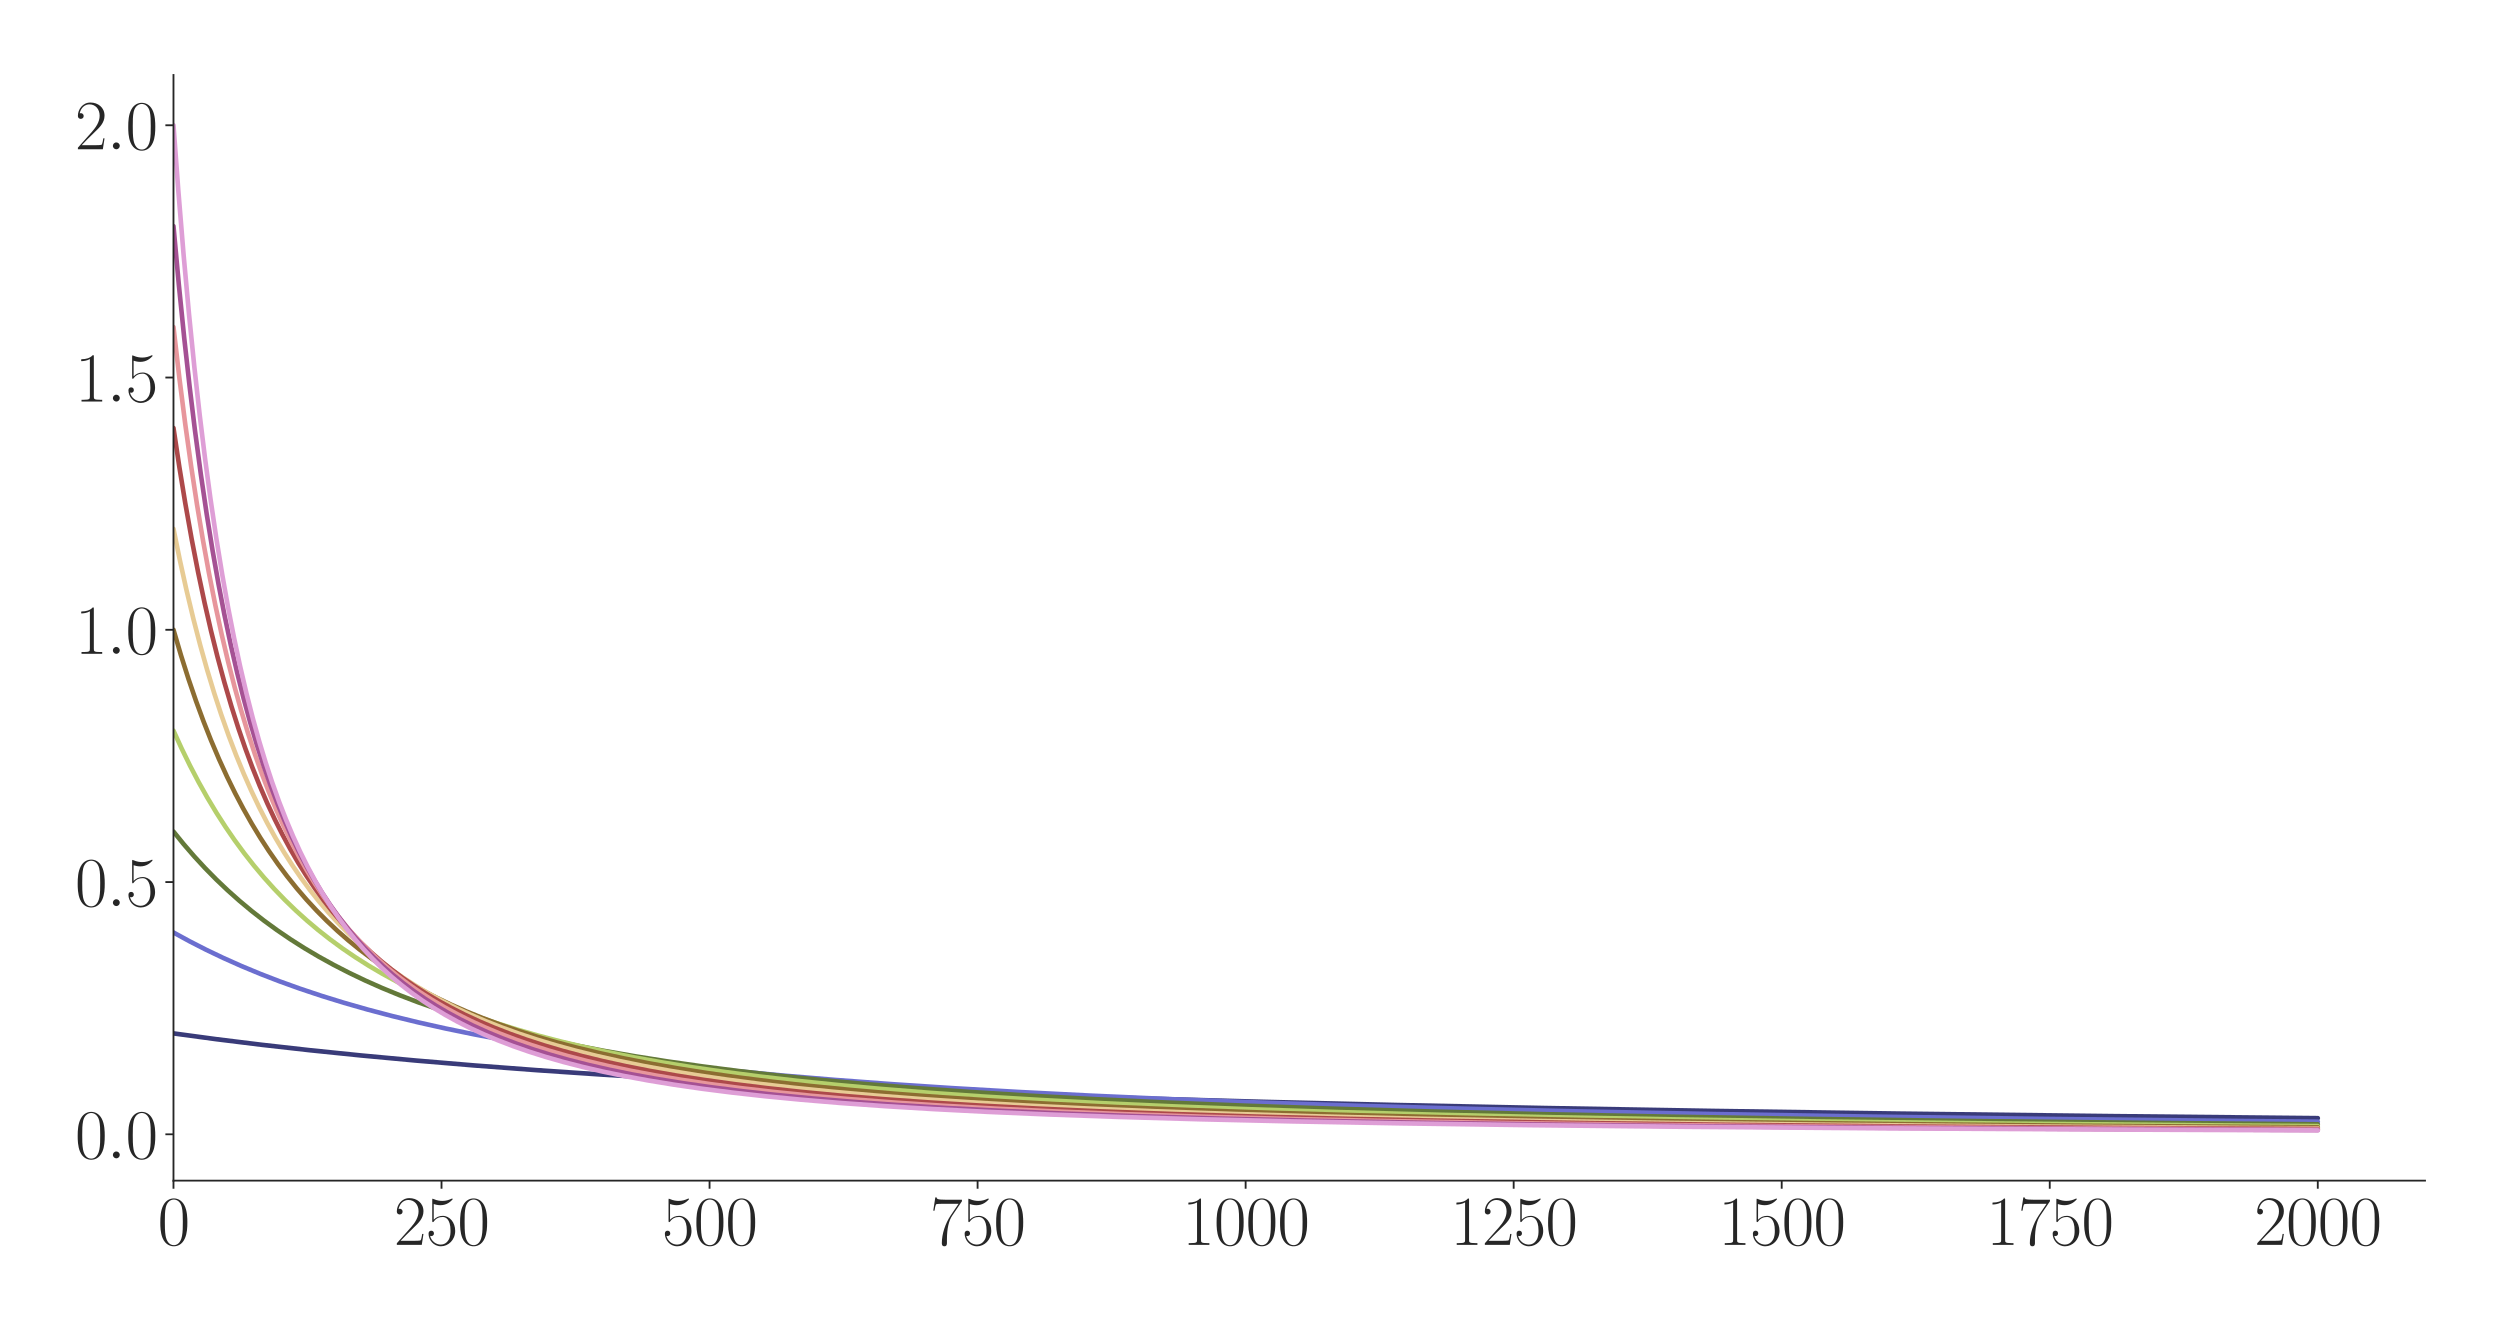 <?xml version="1.0" encoding="utf-8" standalone="no"?>
<!DOCTYPE svg PUBLIC "-//W3C//DTD SVG 1.1//EN"
  "http://www.w3.org/Graphics/SVG/1.1/DTD/svg11.dtd">
<svg xmlns:xlink="http://www.w3.org/1999/xlink" width="1080pt" height="576pt" viewBox="0 0 1080 576" xmlns="http://www.w3.org/2000/svg" version="1.1">
 <defs>
  <style type="text/css">*{stroke-linejoin: round; stroke-linecap: butt}</style>
 </defs>
 <g id="figure_1">
  <g id="patch_1">
   <path d="M 0 576 
L 1080 576 
L 1080 0 
L 0 0 
z
" style="fill: #ffffff"/>
  </g>
  <g id="axes_1">
   <g id="patch_2">
    <path d="M 74.943 510.031 
L 1047.6 510.031 
L 1047.6 32.4 
L 74.943 32.4 
z
" style="fill: #ffffff"/>
   </g>
   <g id="matplotlib.axis_1">
    <g id="xtick_1">
     <g id="line2d_1">
      <defs>
       <path id="m9c374becee" d="M 0 0 
L 0 3.5 
" style="stroke: #262626; stroke-width: 0.8"/>
      </defs>
      <g>
       <use xlink:href="#m9c374becee" x="74.943" y="510.031" style="fill: #262626; stroke: #262626; stroke-width: 0.8"/>
      </g>
     </g>
     <g id="text_1">
      <!-- $\mathdefault{0}$ -->
      <g style="fill: #262626" transform="translate(68.09 537.787) scale(0.3 -0.3)">
       <defs>
        <path id="CMR17-30" d="M 2688 2025 
C 2688 2416 2682 3080 2413 3591 
C 2176 4039 1798 4198 1466 4198 
C 1158 4198 768 4058 525 3597 
C 269 3118 243 2524 243 2025 
C 243 1661 250 1106 448 619 
C 723 -39 1216 -128 1466 -128 
C 1760 -128 2208 -7 2470 600 
C 2662 1042 2688 1559 2688 2025 
z
M 1466 -26 
C 1056 -26 813 325 723 812 
C 653 1188 653 1738 653 2096 
C 653 2588 653 2997 736 3387 
C 858 3929 1216 4096 1466 4096 
C 1728 4096 2067 3923 2189 3400 
C 2272 3036 2278 2607 2278 2096 
C 2278 1680 2278 1169 2202 792 
C 2067 95 1690 -26 1466 -26 
z
" transform="scale(0.016)"/>
       </defs>
       <use xlink:href="#CMR17-30" transform="scale(0.996)"/>
      </g>
     </g>
    </g>
    <g id="xtick_2">
     <g id="line2d_2">
      <g>
       <use xlink:href="#m9c374becee" x="190.736" y="510.031" style="fill: #262626; stroke: #262626; stroke-width: 0.8"/>
      </g>
     </g>
     <g id="text_2">
      <!-- $\mathdefault{250}$ -->
      <g style="fill: #262626" transform="translate(170.175 537.787) scale(0.3 -0.3)">
       <defs>
        <path id="CMR17-32" d="M 2669 989 
L 2554 989 
C 2490 536 2438 459 2413 420 
C 2381 369 1920 369 1830 369 
L 602 369 
C 832 619 1280 1072 1824 1597 
C 2214 1967 2669 2402 2669 3035 
C 2669 3790 2067 4224 1395 4224 
C 691 4224 262 3604 262 3030 
C 262 2780 448 2748 525 2748 
C 589 2748 781 2787 781 3010 
C 781 3207 614 3264 525 3264 
C 486 3264 448 3258 422 3245 
C 544 3790 915 4058 1306 4058 
C 1862 4058 2227 3617 2227 3035 
C 2227 2479 1901 2000 1536 1584 
L 262 146 
L 262 0 
L 2515 0 
L 2669 989 
z
" transform="scale(0.016)"/>
        <path id="CMR17-35" d="M 730 3692 
C 794 3666 1056 3584 1325 3584 
C 1920 3584 2246 3911 2432 4100 
C 2432 4157 2432 4192 2394 4192 
C 2387 4192 2374 4192 2323 4163 
C 2099 4058 1837 3973 1517 3973 
C 1325 3973 1037 3999 723 4139 
C 653 4171 640 4171 634 4171 
C 602 4171 595 4164 595 4037 
L 595 2203 
C 595 2089 595 2057 659 2057 
C 691 2057 704 2070 736 2114 
C 941 2401 1222 2522 1542 2522 
C 1766 2522 2246 2382 2246 1289 
C 2246 1085 2246 715 2054 421 
C 1894 159 1645 25 1370 25 
C 947 25 518 320 403 814 
C 429 807 480 795 506 795 
C 589 795 749 840 749 1038 
C 749 1210 627 1280 506 1280 
C 358 1280 262 1190 262 1011 
C 262 454 704 -128 1382 -128 
C 2042 -128 2669 440 2669 1264 
C 2669 2030 2170 2624 1549 2624 
C 1222 2624 947 2503 730 2274 
L 730 3692 
z
" transform="scale(0.016)"/>
       </defs>
       <use xlink:href="#CMR17-32" transform="scale(0.996)"/>
       <use xlink:href="#CMR17-35" transform="translate(45.69 0) scale(0.996)"/>
       <use xlink:href="#CMR17-30" transform="translate(91.381 0) scale(0.996)"/>
      </g>
     </g>
    </g>
    <g id="xtick_3">
     <g id="line2d_3">
      <g>
       <use xlink:href="#m9c374becee" x="306.528" y="510.031" style="fill: #262626; stroke: #262626; stroke-width: 0.8"/>
      </g>
     </g>
     <g id="text_3">
      <!-- $\mathdefault{500}$ -->
      <g style="fill: #262626" transform="translate(285.968 537.787) scale(0.3 -0.3)">
       <use xlink:href="#CMR17-35" transform="scale(0.996)"/>
       <use xlink:href="#CMR17-30" transform="translate(45.69 0) scale(0.996)"/>
       <use xlink:href="#CMR17-30" transform="translate(91.381 0) scale(0.996)"/>
      </g>
     </g>
    </g>
    <g id="xtick_4">
     <g id="line2d_4">
      <g>
       <use xlink:href="#m9c374becee" x="422.321" y="510.031" style="fill: #262626; stroke: #262626; stroke-width: 0.8"/>
      </g>
     </g>
     <g id="text_4">
      <!-- $\mathdefault{750}$ -->
      <g style="fill: #262626" transform="translate(401.76 537.787) scale(0.3 -0.3)">
       <defs>
        <path id="CMR17-37" d="M 2886 3941 
L 2886 4081 
L 1382 4081 
C 634 4081 621 4165 595 4288 
L 480 4288 
L 294 3094 
L 410 3094 
C 429 3215 474 3540 550 3661 
C 589 3712 1062 3712 1171 3712 
L 2579 3712 
L 1869 2661 
C 1395 1954 1069 999 1069 165 
C 1069 89 1069 -128 1299 -128 
C 1530 -128 1530 89 1530 171 
L 1530 465 
C 1530 1508 1709 2196 2003 2636 
L 2886 3941 
z
" transform="scale(0.016)"/>
       </defs>
       <use xlink:href="#CMR17-37" transform="scale(0.996)"/>
       <use xlink:href="#CMR17-35" transform="translate(45.69 0) scale(0.996)"/>
       <use xlink:href="#CMR17-30" transform="translate(91.381 0) scale(0.996)"/>
      </g>
     </g>
    </g>
    <g id="xtick_5">
     <g id="line2d_5">
      <g>
       <use xlink:href="#m9c374becee" x="538.113" y="510.031" style="fill: #262626; stroke: #262626; stroke-width: 0.8"/>
      </g>
     </g>
     <g id="text_5">
      <!-- $\mathdefault{1000}$ -->
      <g style="fill: #262626" transform="translate(510.699 537.787) scale(0.3 -0.3)">
       <defs>
        <path id="CMR17-31" d="M 1702 4058 
C 1702 4192 1696 4192 1606 4192 
C 1357 3916 979 3827 621 3827 
C 602 3827 570 3827 563 3808 
C 557 3795 557 3782 557 3648 
C 755 3648 1088 3686 1344 3839 
L 1344 461 
C 1344 236 1331 160 781 160 
L 589 160 
L 589 0 
C 896 0 1216 0 1523 0 
C 1830 0 2150 0 2458 0 
L 2458 160 
L 2266 160 
C 1715 160 1702 230 1702 458 
L 1702 4058 
z
" transform="scale(0.016)"/>
       </defs>
       <use xlink:href="#CMR17-31" transform="scale(0.996)"/>
       <use xlink:href="#CMR17-30" transform="translate(45.69 0) scale(0.996)"/>
       <use xlink:href="#CMR17-30" transform="translate(91.381 0) scale(0.996)"/>
       <use xlink:href="#CMR17-30" transform="translate(137.071 0) scale(0.996)"/>
      </g>
     </g>
    </g>
    <g id="xtick_6">
     <g id="line2d_6">
      <g>
       <use xlink:href="#m9c374becee" x="653.906" y="510.031" style="fill: #262626; stroke: #262626; stroke-width: 0.8"/>
      </g>
     </g>
     <g id="text_6">
      <!-- $\mathdefault{1250}$ -->
      <g style="fill: #262626" transform="translate(626.491 537.787) scale(0.3 -0.3)">
       <use xlink:href="#CMR17-31" transform="scale(0.996)"/>
       <use xlink:href="#CMR17-32" transform="translate(45.69 0) scale(0.996)"/>
       <use xlink:href="#CMR17-35" transform="translate(91.381 0) scale(0.996)"/>
       <use xlink:href="#CMR17-30" transform="translate(137.071 0) scale(0.996)"/>
      </g>
     </g>
    </g>
    <g id="xtick_7">
     <g id="line2d_7">
      <g>
       <use xlink:href="#m9c374becee" x="769.698" y="510.031" style="fill: #262626; stroke: #262626; stroke-width: 0.8"/>
      </g>
     </g>
     <g id="text_7">
      <!-- $\mathdefault{1500}$ -->
      <g style="fill: #262626" transform="translate(742.284 537.787) scale(0.3 -0.3)">
       <use xlink:href="#CMR17-31" transform="scale(0.996)"/>
       <use xlink:href="#CMR17-35" transform="translate(45.69 0) scale(0.996)"/>
       <use xlink:href="#CMR17-30" transform="translate(91.381 0) scale(0.996)"/>
       <use xlink:href="#CMR17-30" transform="translate(137.071 0) scale(0.996)"/>
      </g>
     </g>
    </g>
    <g id="xtick_8">
     <g id="line2d_8">
      <g>
       <use xlink:href="#m9c374becee" x="885.491" y="510.031" style="fill: #262626; stroke: #262626; stroke-width: 0.8"/>
      </g>
     </g>
     <g id="text_8">
      <!-- $\mathdefault{1750}$ -->
      <g style="fill: #262626" transform="translate(858.076 537.787) scale(0.3 -0.3)">
       <use xlink:href="#CMR17-31" transform="scale(0.996)"/>
       <use xlink:href="#CMR17-37" transform="translate(45.69 0) scale(0.996)"/>
       <use xlink:href="#CMR17-35" transform="translate(91.381 0) scale(0.996)"/>
       <use xlink:href="#CMR17-30" transform="translate(137.071 0) scale(0.996)"/>
      </g>
     </g>
    </g>
    <g id="xtick_9">
     <g id="line2d_9">
      <g>
       <use xlink:href="#m9c374becee" x="1001.283" y="510.031" style="fill: #262626; stroke: #262626; stroke-width: 0.8"/>
      </g>
     </g>
     <g id="text_9">
      <!-- $\mathdefault{2000}$ -->
      <g style="fill: #262626" transform="translate(973.869 537.787) scale(0.3 -0.3)">
       <use xlink:href="#CMR17-32" transform="scale(0.996)"/>
       <use xlink:href="#CMR17-30" transform="translate(45.69 0) scale(0.996)"/>
       <use xlink:href="#CMR17-30" transform="translate(91.381 0) scale(0.996)"/>
       <use xlink:href="#CMR17-30" transform="translate(137.071 0) scale(0.996)"/>
      </g>
     </g>
    </g>
   </g>
   <g id="matplotlib.axis_2">
    <g id="ytick_1">
     <g id="line2d_10">
      <defs>
       <path id="m9fab910f3d" d="M 0 0 
L -3.5 0 
" style="stroke: #262626; stroke-width: 0.8"/>
      </defs>
      <g>
       <use xlink:href="#m9fab910f3d" x="74.943" y="490.02" style="fill: #262626; stroke: #262626; stroke-width: 0.8"/>
      </g>
     </g>
     <g id="text_10">
      <!-- $\mathdefault{0.0}$ -->
      <g style="fill: #262626" transform="translate(32.4 500.398) scale(0.3 -0.3)">
       <defs>
        <path id="CMMI12-3a" d="M 1178 307 
C 1178 492 1024 619 870 619 
C 685 619 557 466 557 313 
C 557 128 710 0 864 0 
C 1050 0 1178 153 1178 307 
z
" transform="scale(0.016)"/>
       </defs>
       <use xlink:href="#CMR17-30" transform="scale(0.996)"/>
       <use xlink:href="#CMMI12-3a" transform="translate(45.69 0) scale(0.996)"/>
       <use xlink:href="#CMR17-30" transform="translate(72.788 0) scale(0.996)"/>
      </g>
     </g>
    </g>
    <g id="ytick_2">
     <g id="line2d_11">
      <g>
       <use xlink:href="#m9fab910f3d" x="74.943" y="381.043" style="fill: #262626; stroke: #262626; stroke-width: 0.8"/>
      </g>
     </g>
     <g id="text_11">
      <!-- $\mathdefault{0.5}$ -->
      <g style="fill: #262626" transform="translate(32.4 391.42) scale(0.3 -0.3)">
       <use xlink:href="#CMR17-30" transform="scale(0.996)"/>
       <use xlink:href="#CMMI12-3a" transform="translate(45.69 0) scale(0.996)"/>
       <use xlink:href="#CMR17-35" transform="translate(72.788 0) scale(0.996)"/>
      </g>
     </g>
    </g>
    <g id="ytick_3">
     <g id="line2d_12">
      <g>
       <use xlink:href="#m9fab910f3d" x="74.943" y="272.065" style="fill: #262626; stroke: #262626; stroke-width: 0.8"/>
      </g>
     </g>
     <g id="text_12">
      <!-- $\mathdefault{1.0}$ -->
      <g style="fill: #262626" transform="translate(32.4 282.443) scale(0.3 -0.3)">
       <use xlink:href="#CMR17-31" transform="scale(0.996)"/>
       <use xlink:href="#CMMI12-3a" transform="translate(45.69 0) scale(0.996)"/>
       <use xlink:href="#CMR17-30" transform="translate(72.788 0) scale(0.996)"/>
      </g>
     </g>
    </g>
    <g id="ytick_4">
     <g id="line2d_13">
      <g>
       <use xlink:href="#m9fab910f3d" x="74.943" y="163.088" style="fill: #262626; stroke: #262626; stroke-width: 0.8"/>
      </g>
     </g>
     <g id="text_13">
      <!-- $\mathdefault{1.5}$ -->
      <g style="fill: #262626" transform="translate(32.4 173.466) scale(0.3 -0.3)">
       <use xlink:href="#CMR17-31" transform="scale(0.996)"/>
       <use xlink:href="#CMMI12-3a" transform="translate(45.69 0) scale(0.996)"/>
       <use xlink:href="#CMR17-35" transform="translate(72.788 0) scale(0.996)"/>
      </g>
     </g>
    </g>
    <g id="ytick_5">
     <g id="line2d_14">
      <g>
       <use xlink:href="#m9fab910f3d" x="74.943" y="54.111" style="fill: #262626; stroke: #262626; stroke-width: 0.8"/>
      </g>
     </g>
     <g id="text_14">
      <!-- $\mathdefault{2.0}$ -->
      <g style="fill: #262626" transform="translate(32.4 64.488) scale(0.3 -0.3)">
       <use xlink:href="#CMR17-32" transform="scale(0.996)"/>
       <use xlink:href="#CMMI12-3a" transform="translate(45.69 0) scale(0.996)"/>
       <use xlink:href="#CMR17-30" transform="translate(72.788 0) scale(0.996)"/>
      </g>
     </g>
    </g>
   </g>
   <g id="line2d_15">
    <path d="M 74.943 446.429 
L 93.47 448.933 
L 112.923 451.336 
L 133.766 453.685 
L 155.998 455.961 
L 179.62 458.154 
L 204.863 460.271 
L 231.958 462.316 
L 260.906 464.277 
L 292.17 466.17 
L 325.981 467.991 
L 362.572 469.736 
L 402.404 471.41 
L 445.942 473.014 
L 493.649 474.544 
L 545.987 475.996 
L 603.883 477.377 
L 668.264 478.686 
L 740.287 479.923 
L 821.11 481.084 
L 912.818 482.175 
L 1001.283 483.048 
L 1001.283 483.048 
" clip-path="url(#p0503ce8b1c)" style="fill: none; stroke: #393b79; stroke-width: 2; stroke-linecap: round"/>
   </g>
   <g id="line2d_16">
    <path d="M 74.943 402.838 
L 81.891 406.637 
L 89.07 410.307 
L 96.481 413.847 
L 104.355 417.356 
L 112.46 420.721 
L 120.797 423.944 
L 129.597 427.107 
L 138.861 430.198 
L 148.587 433.205 
L 158.777 436.118 
L 169.43 438.93 
L 180.546 441.635 
L 192.357 444.281 
L 204.863 446.853 
L 218.063 449.339 
L 232.19 451.769 
L 247.011 454.092 
L 262.759 456.335 
L 279.664 458.518 
L 297.728 460.623 
L 317.181 462.663 
L 338.024 464.621 
L 360.488 466.505 
L 384.804 468.318 
L 411.205 470.058 
L 439.921 471.724 
L 471.185 473.31 
L 505.46 474.824 
L 543.208 476.265 
L 584.893 477.63 
L 631.442 478.927 
L 683.317 480.146 
L 741.908 481.296 
L 808.373 482.374 
L 884.333 483.377 
L 972.103 484.309 
L 1001.283 484.575 
L 1001.283 484.575 
" clip-path="url(#p0503ce8b1c)" style="fill: none; stroke: #6b6ecf; stroke-width: 2; stroke-linecap: round"/>
   </g>
   <g id="line2d_17">
    <path d="M 74.943 359.247 
L 79.344 364.672 
L 83.975 370.026 
L 88.607 375.043 
L 93.47 379.981 
L 98.334 384.606 
L 103.428 389.146 
L 108.755 393.585 
L 114.081 397.738 
L 119.639 401.791 
L 125.429 405.736 
L 131.45 409.564 
L 137.703 413.27 
L 144.187 416.848 
L 150.903 420.297 
L 157.851 423.615 
L 165.03 426.8 
L 172.672 429.945 
L 180.546 432.946 
L 188.883 435.885 
L 197.683 438.747 
L 206.947 441.522 
L 216.673 444.199 
L 226.863 446.773 
L 237.748 449.29 
L 249.327 451.734 
L 261.601 454.092 
L 274.57 456.354 
L 288.465 458.549 
L 303.286 460.661 
L 319.266 462.709 
L 336.403 464.675 
L 354.698 466.549 
L 374.614 468.362 
L 396.152 470.096 
L 419.542 471.754 
L 445.016 473.334 
L 473.038 474.846 
L 503.839 476.283 
L 537.882 477.646 
L 575.862 478.94 
L 618.473 480.164 
L 666.411 481.313 
L 720.834 482.39 
L 783.13 483.395 
L 854.921 484.324 
L 938.987 485.184 
L 1001.283 485.701 
L 1001.283 485.701 
" clip-path="url(#p0503ce8b1c)" style="fill: none; stroke: #637939; stroke-width: 2; stroke-linecap: round"/>
   </g>
   <g id="line2d_18">
    <path d="M 74.943 315.656 
L 78.417 323.262 
L 82.123 330.838 
L 85.828 337.91 
L 89.533 344.52 
L 93.47 351.082 
L 97.407 357.209 
L 101.344 362.94 
L 105.513 368.612 
L 109.681 373.913 
L 114.081 379.14 
L 118.481 384.021 
L 123.113 388.819 
L 127.745 393.299 
L 132.608 397.689 
L 137.471 401.787 
L 142.566 405.794 
L 147.893 409.699 
L 153.451 413.49 
L 159.24 417.161 
L 165.262 420.705 
L 171.514 424.118 
L 177.999 427.398 
L 184.715 430.544 
L 191.662 433.555 
L 199.073 436.521 
L 206.715 439.342 
L 214.821 442.097 
L 223.389 444.771 
L 232.421 447.355 
L 241.916 449.84 
L 252.106 452.272 
L 262.759 454.586 
L 274.106 456.825 
L 286.38 459.015 
L 299.349 461.102 
L 313.244 463.112 
L 328.297 465.063 
L 344.508 466.935 
L 362.109 468.738 
L 381.099 470.457 
L 401.71 472.097 
L 424.405 473.675 
L 449.185 475.171 
L 476.512 476.595 
L 506.849 477.948 
L 540.661 479.228 
L 578.409 480.431 
L 621.021 481.562 
L 669.422 482.62 
L 725.002 483.607 
L 789.383 484.522 
L 864.88 485.366 
L 954.271 486.136 
L 1001.283 486.466 
L 1001.283 486.466 
" clip-path="url(#p0503ce8b1c)" style="fill: none; stroke: #b5cf6b; stroke-width: 2; stroke-linecap: round"/>
   </g>
   <g id="line2d_19">
    <path d="M 74.943 272.065 
L 78.186 283.102 
L 81.428 293.321 
L 84.67 302.8 
L 87.912 311.61 
L 91.154 319.811 
L 94.628 327.986 
L 98.102 335.585 
L 101.576 342.662 
L 105.049 349.263 
L 108.755 355.826 
L 112.46 361.941 
L 116.166 367.646 
L 120.102 373.3 
L 124.039 378.571 
L 128.208 383.772 
L 132.376 388.617 
L 136.777 393.379 
L 141.177 397.814 
L 145.808 402.16 
L 150.44 406.206 
L 155.303 410.161 
L 160.398 414.01 
L 165.725 417.745 
L 171.051 421.21 
L 176.609 424.567 
L 182.399 427.809 
L 188.42 430.932 
L 194.904 434.039 
L 201.62 437.005 
L 208.568 439.833 
L 215.979 442.606 
L 223.853 445.308 
L 231.958 447.855 
L 240.527 450.318 
L 249.79 452.745 
L 259.517 455.062 
L 269.938 457.312 
L 281.054 459.481 
L 292.865 461.558 
L 305.602 463.568 
L 319.266 465.496 
L 334.087 467.359 
L 350.066 469.139 
L 367.435 470.846 
L 386.425 472.483 
L 407.036 474.034 
L 429.731 475.515 
L 454.743 476.92 
L 482.533 478.255 
L 513.565 479.518 
L 548.303 480.704 
L 587.672 481.821 
L 632.368 482.862 
L 683.78 483.831 
L 743.529 484.729 
L 813.699 485.555 
L 897.301 486.309 
L 998.504 486.992 
L 1001.283 487.008 
L 1001.283 487.008 
" clip-path="url(#p0503ce8b1c)" style="fill: none; stroke: #8c6d31; stroke-width: 2; stroke-linecap: round"/>
   </g>
   <g id="line2d_20">
    <path d="M 74.943 228.474 
L 77.722 242.089 
L 80.501 254.667 
L 83.512 267.242 
L 86.523 278.834 
L 89.533 289.543 
L 92.544 299.458 
L 95.554 308.654 
L 98.797 317.831 
L 102.039 326.329 
L 105.281 334.212 
L 108.523 341.539 
L 111.997 348.83 
L 115.471 355.596 
L 118.945 361.887 
L 122.65 368.122 
L 126.355 373.913 
L 130.061 379.3 
L 133.998 384.623 
L 137.935 389.571 
L 142.103 394.439 
L 146.272 398.962 
L 150.672 403.396 
L 155.072 407.513 
L 159.704 411.538 
L 164.335 415.276 
L 169.198 418.919 
L 174.293 422.458 
L 179.62 425.882 
L 185.178 429.185 
L 190.967 432.361 
L 196.989 435.407 
L 203.241 438.322 
L 209.957 441.2 
L 216.905 443.931 
L 224.316 446.599 
L 231.958 449.115 
L 240.063 451.552 
L 248.632 453.898 
L 257.896 456.201 
L 267.622 458.39 
L 278.043 460.507 
L 289.159 462.54 
L 301.202 464.513 
L 314.171 466.41 
L 328.066 468.216 
L 343.119 469.949 
L 359.561 471.615 
L 377.625 473.218 
L 397.31 474.737 
L 419.079 476.188 
L 443.163 477.566 
L 469.796 478.862 
L 499.67 480.09 
L 533.25 481.242 
L 571.461 482.325 
L 614.999 483.331 
L 665.253 484.265 
L 724.076 485.13 
L 793.551 485.922 
L 876.922 486.642 
L 978.588 487.29 
L 1001.283 487.409 
L 1001.283 487.409 
" clip-path="url(#p0503ce8b1c)" style="fill: none; stroke: #e7cb94; stroke-width: 2; stroke-linecap: round"/>
   </g>
   <g id="line2d_21">
    <path d="M 74.943 184.883 
L 77.491 201.833 
L 80.038 217.407 
L 82.817 232.999 
L 85.596 247.288 
L 88.375 260.417 
L 91.154 272.507 
L 93.933 283.666 
L 96.944 294.812 
L 99.955 305.078 
L 102.965 314.554 
L 105.976 323.32 
L 108.986 331.444 
L 112.229 339.546 
L 115.471 347.041 
L 118.713 353.99 
L 121.955 360.444 
L 125.429 366.862 
L 128.903 372.814 
L 132.376 378.344 
L 136.082 383.823 
L 139.787 388.907 
L 143.724 393.919 
L 147.661 398.568 
L 151.598 402.886 
L 155.767 407.134 
L 160.167 411.289 
L 164.567 415.138 
L 169.198 418.894 
L 174.062 422.54 
L 178.925 425.913 
L 184.02 429.182 
L 189.346 432.34 
L 194.904 435.379 
L 200.694 438.297 
L 206.947 441.193 
L 213.431 443.946 
L 220.147 446.559 
L 227.326 449.114 
L 234.969 451.594 
L 243.074 453.985 
L 251.643 456.278 
L 260.675 458.466 
L 270.401 460.593 
L 280.822 462.641 
L 291.938 464.598 
L 303.981 466.491 
L 316.95 468.302 
L 331.076 470.047 
L 346.361 471.708 
L 363.035 473.294 
L 381.33 474.808 
L 401.478 476.25 
L 423.71 477.615 
L 448.49 478.91 
L 476.28 480.135 
L 507.544 481.285 
L 542.977 482.362 
L 583.504 483.366 
L 630.284 484.298 
L 684.938 485.158 
L 749.55 485.947 
L 827.131 486.664 
L 921.849 487.309 
L 1001.283 487.717 
L 1001.283 487.717 
" clip-path="url(#p0503ce8b1c)" style="fill: none; stroke: #ad494a; stroke-width: 2; stroke-linecap: round"/>
   </g>
   <g id="line2d_22">
    <path d="M 74.943 141.292 
L 77.491 163.31 
L 80.038 183.304 
L 82.586 201.515 
L 85.133 218.149 
L 87.681 233.383 
L 90.228 247.37 
L 93.007 261.362 
L 95.786 274.176 
L 98.565 285.942 
L 101.344 296.77 
L 104.123 306.757 
L 107.134 316.727 
L 110.144 325.904 
L 113.155 334.37 
L 116.166 342.197 
L 119.408 349.983 
L 122.65 357.17 
L 125.892 363.816 
L 129.134 369.976 
L 132.608 376.087 
L 136.082 381.744 
L 139.556 386.989 
L 143.261 392.174 
L 146.966 396.977 
L 150.903 401.702 
L 154.84 406.076 
L 159.009 410.362 
L 163.177 414.328 
L 167.577 418.201 
L 171.978 421.785 
L 176.609 425.274 
L 181.472 428.657 
L 186.567 431.925 
L 191.894 435.069 
L 197.452 438.086 
L 203.241 440.971 
L 209.263 443.724 
L 215.747 446.437 
L 222.463 449.003 
L 229.642 451.503 
L 237.284 453.921 
L 245.39 456.245 
L 253.959 458.466 
L 262.99 460.578 
L 272.717 462.623 
L 283.138 464.587 
L 294.486 466.494 
L 306.76 468.325 
L 319.96 470.065 
L 334.319 471.731 
L 350.066 473.329 
L 367.204 474.84 
L 386.194 476.288 
L 407.036 477.65 
L 430.426 478.95 
L 456.595 480.176 
L 486.007 481.326 
L 519.355 482.401 
L 557.566 483.405 
L 601.567 484.334 
L 652.979 485.191 
L 713.886 485.977 
L 787.067 486.691 
L 876.459 487.334 
L 988.314 487.906 
L 1001.283 487.96 
L 1001.283 487.96 
" clip-path="url(#p0503ce8b1c)" style="fill: none; stroke: #e7969c; stroke-width: 2; stroke-linecap: round"/>
   </g>
   <g id="line2d_23">
    <path d="M 74.943 97.701 
L 77.259 123.02 
L 79.575 145.962 
L 81.891 166.814 
L 84.207 185.824 
L 86.754 204.858 
L 89.302 222.158 
L 91.849 237.927 
L 94.397 252.343 
L 96.944 265.555 
L 99.723 278.748 
L 102.502 290.81 
L 105.281 301.867 
L 108.06 312.027 
L 110.839 321.385 
L 113.85 330.713 
L 116.86 339.287 
L 119.871 347.186 
L 122.882 354.48 
L 125.892 361.229 
L 129.134 367.947 
L 132.376 374.153 
L 135.619 379.897 
L 139.092 385.589 
L 142.566 390.851 
L 146.04 395.725 
L 149.745 400.537 
L 153.451 404.99 
L 157.388 409.367 
L 161.325 413.414 
L 165.493 417.375 
L 169.662 421.037 
L 174.062 424.61 
L 178.693 428.078 
L 183.557 431.431 
L 188.42 434.519 
L 193.515 437.5 
L 198.841 440.365 
L 204.631 443.222 
L 210.652 445.939 
L 216.905 448.518 
L 223.621 451.043 
L 230.568 453.42 
L 237.979 455.724 
L 245.853 457.941 
L 254.422 460.118 
L 263.454 462.181 
L 273.18 464.172 
L 283.601 466.078 
L 294.949 467.922 
L 307.223 469.688 
L 320.423 471.36 
L 335.013 472.979 
L 350.993 474.521 
L 368.362 475.972 
L 387.583 477.352 
L 409.12 478.669 
L 432.974 479.902 
L 459.838 481.065 
L 490.407 482.159 
L 525.144 483.176 
L 565.209 484.122 
L 611.989 484.997 
L 667.106 485.8 
L 733.108 486.531 
L 813.468 487.191 
L 913.281 487.779 
L 1001.283 488.158 
L 1001.283 488.158 
" clip-path="url(#p0503ce8b1c)" style="fill: none; stroke: #a55194; stroke-width: 2; stroke-linecap: round"/>
   </g>
   <g id="line2d_24">
    <path d="M 74.943 54.111 
L 77.028 82.258 
L 79.344 110.444 
L 81.659 135.802 
L 83.975 158.697 
L 86.291 179.439 
L 88.607 198.289 
L 90.923 215.472 
L 93.47 232.674 
L 96.018 248.306 
L 98.565 262.555 
L 101.113 275.578 
L 103.66 287.513 
L 106.439 299.429 
L 109.218 310.323 
L 111.997 320.307 
L 114.776 329.481 
L 117.555 337.931 
L 120.566 346.352 
L 123.576 354.092 
L 126.587 361.222 
L 129.597 367.805 
L 132.84 374.345 
L 136.082 380.374 
L 139.324 385.942 
L 142.798 391.45 
L 146.272 396.532 
L 149.745 401.231 
L 153.451 405.862 
L 157.156 410.14 
L 161.093 414.337 
L 165.03 418.212 
L 169.198 421.998 
L 173.367 425.493 
L 177.767 428.898 
L 182.399 432.198 
L 187.262 435.384 
L 192.357 438.446 
L 197.683 441.381 
L 203.241 444.184 
L 209.031 446.853 
L 215.052 449.389 
L 221.537 451.878 
L 228.484 454.299 
L 235.663 456.566 
L 243.306 458.75 
L 251.643 460.898 
L 260.443 462.933 
L 269.938 464.898 
L 280.128 466.778 
L 291.244 468.598 
L 303.286 470.339 
L 316.255 471.986 
L 330.382 473.556 
L 345.898 475.054 
L 363.035 476.484 
L 382.025 477.841 
L 403.099 479.121 
L 426.721 480.33 
L 453.353 481.466 
L 483.691 482.533 
L 518.429 483.526 
L 558.724 484.449 
L 605.736 485.298 
L 661.548 486.075 
L 728.708 486.781 
L 810.92 487.413 
L 913.976 487.975 
L 1001.283 488.321 
L 1001.283 488.321 
" clip-path="url(#p0503ce8b1c)" style="fill: none; stroke: #de9ed6; stroke-width: 2; stroke-linecap: round"/>
   </g>
   <g id="patch_3">
    <path d="M 74.943 510.031 
L 74.943 32.4 
" style="fill: none; stroke: #262626; stroke-width: 0.8; stroke-linejoin: miter; stroke-linecap: square"/>
   </g>
   <g id="patch_4">
    <path d="M 74.943 510.031 
L 1047.6 510.031 
" style="fill: none; stroke: #262626; stroke-width: 0.8; stroke-linejoin: miter; stroke-linecap: square"/>
   </g>
  </g>
 </g>
 <defs>
  <clipPath id="p0503ce8b1c">
   <rect x="74.943" y="32.4" width="972.657" height="477.631"/>
  </clipPath>
 </defs>
</svg>
